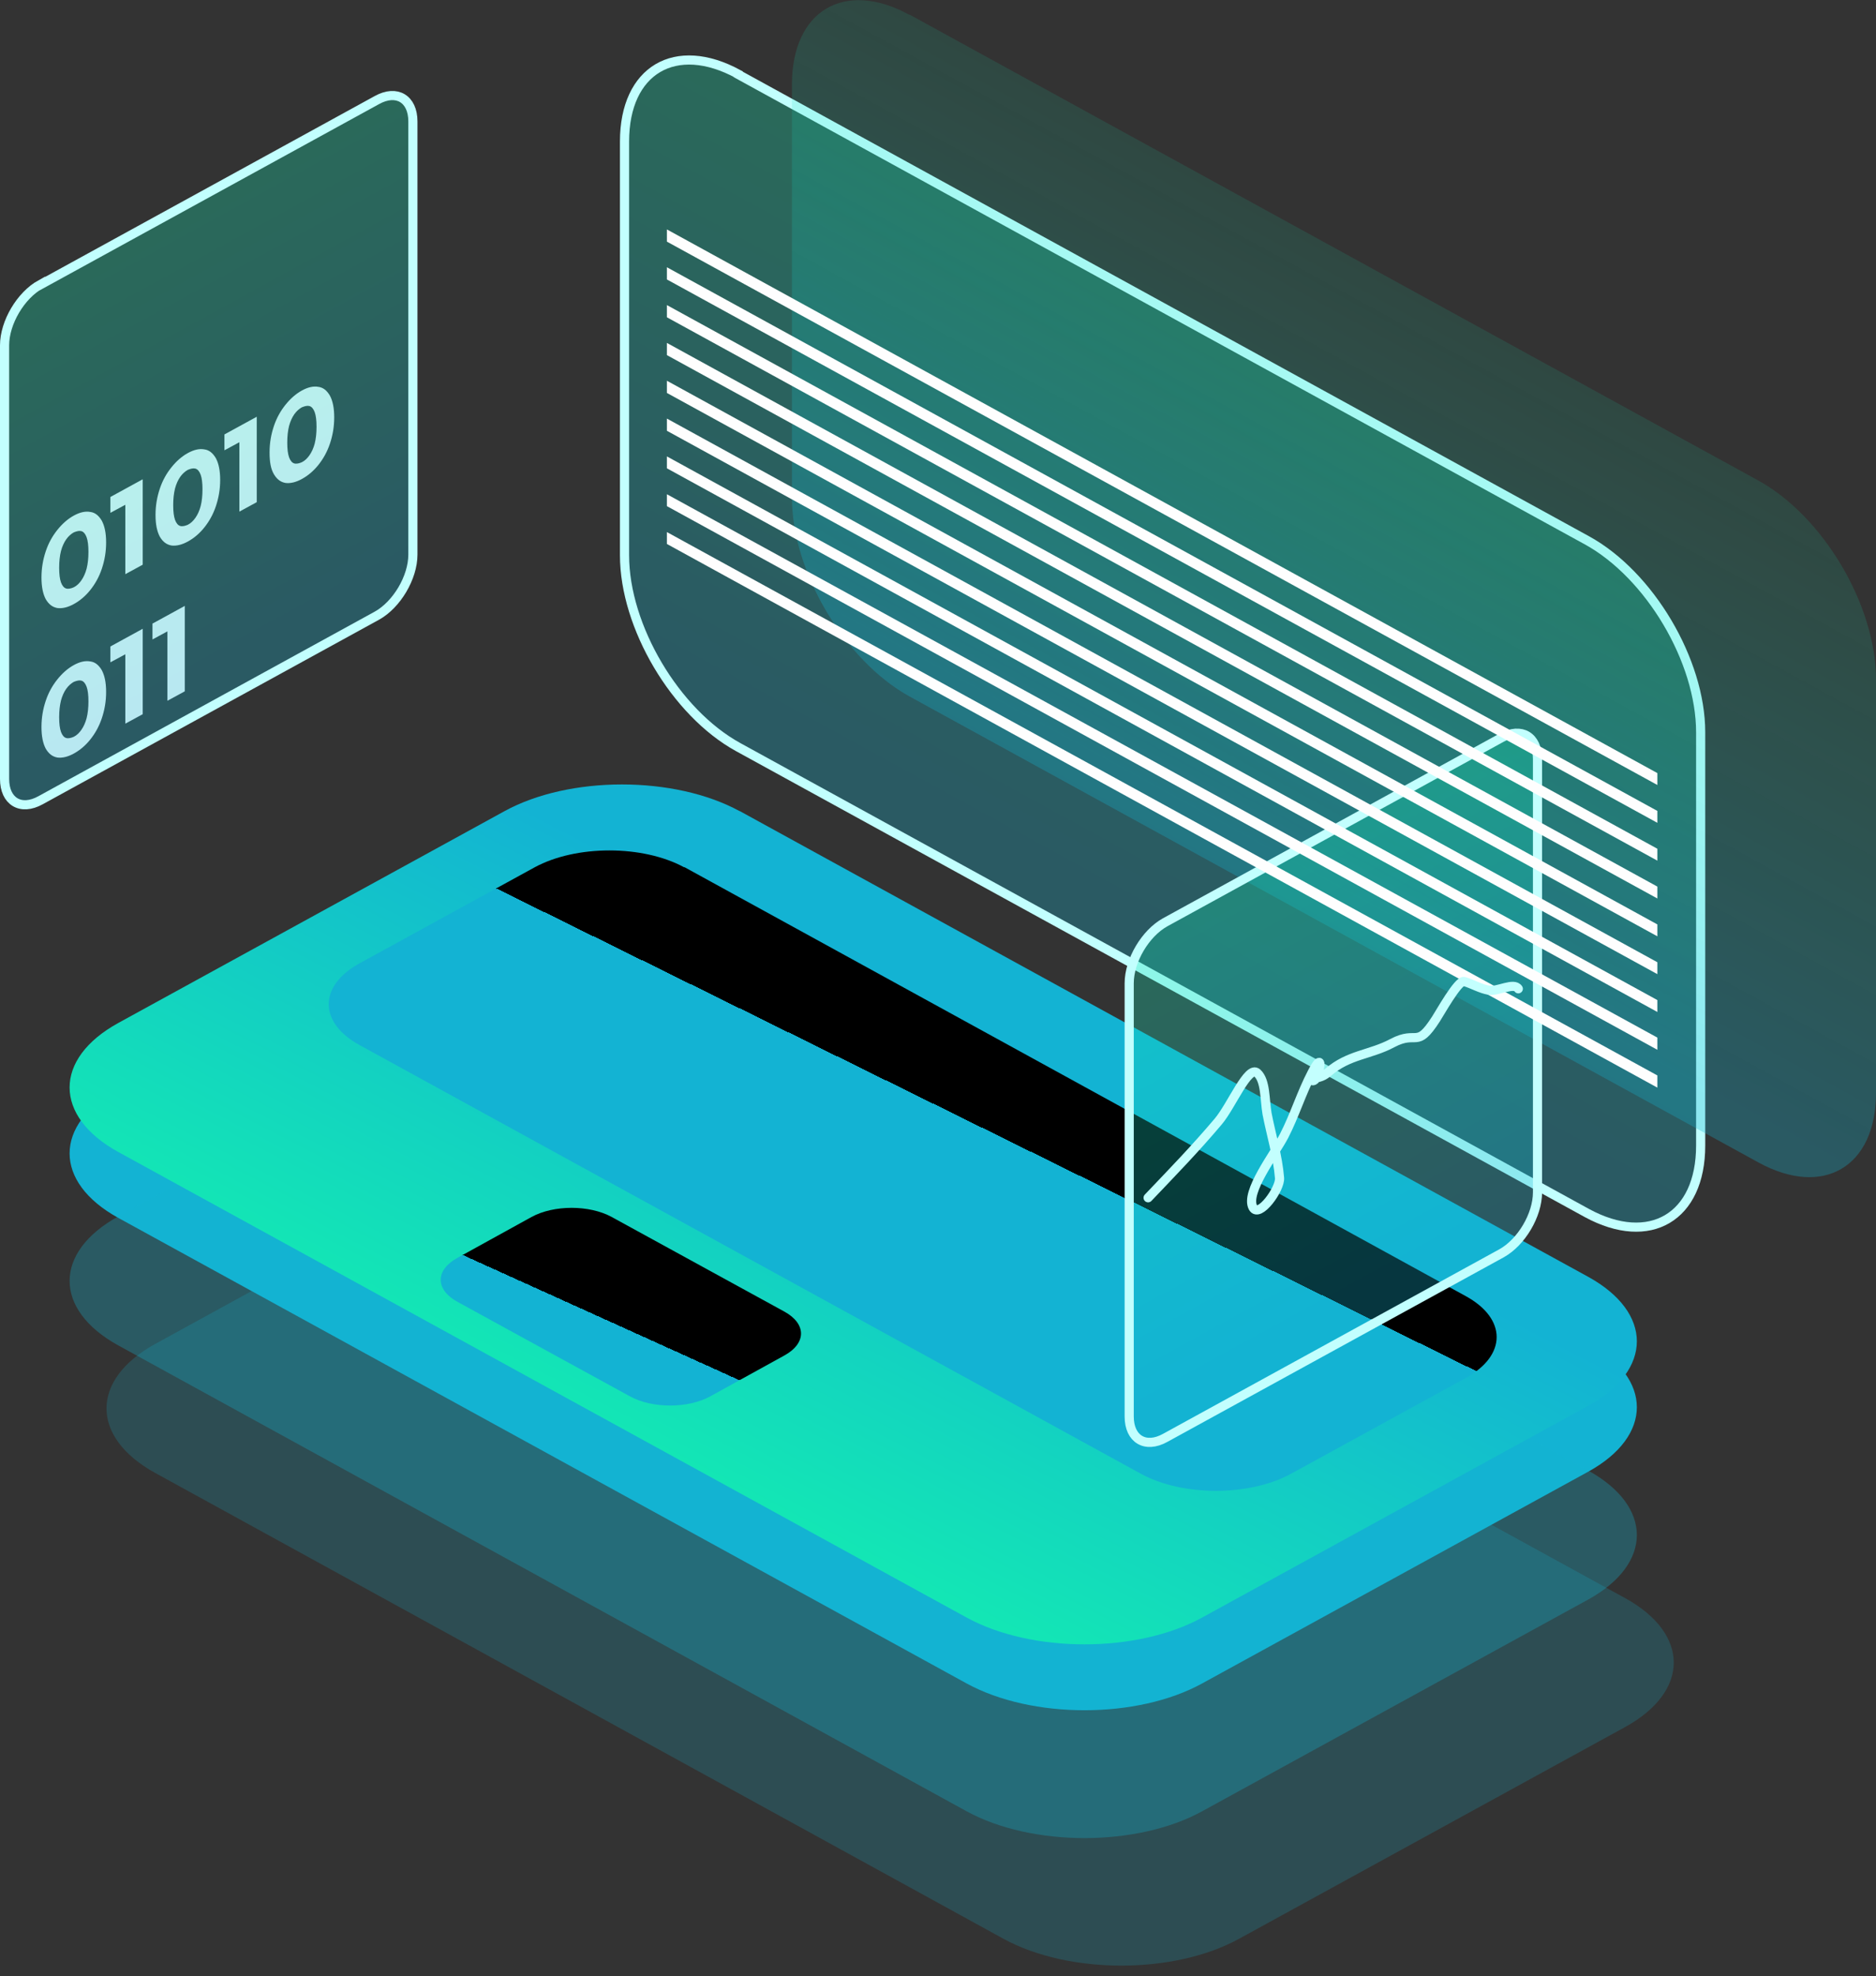 <?xml version="1.0" encoding="UTF-8"?>
<svg xmlns="http://www.w3.org/2000/svg" xmlns:xlink="http://www.w3.org/1999/xlink" version="1.1" viewBox="0 0 615.2 647.7">
  <rect x="0" y="0" width="615.2" height="647.7" fill="#333333" stroke="none"/>
  <!-- Generator: Adobe Illustrator 29.4.0, SVG Export Plug-In . SVG Version: 2.1.0 Build 152)  -->
  <defs>
    <style>
      .st0 {
        fill: url(#linear-gradient2);
      }

      .st1 {
        fill: url(#linear-gradient1);
      }

      .st2 {
        fill: url(#linear-gradient3);
      }

      .st3 {
        fill: url(#linear-gradient7);
      }

      .st4 {
        fill: url(#linear-gradient5);
      }

      .st5 {
        fill: url(#linear-gradient4);
      }

      .st6 {
        fill: url(#linear-gradient);
      }

      .st7 {
        isolation: isolate;
      }

      .st8 {
        fill: #fff;
      }

      .st9 {
        mix-blend-mode: screen;
      }

      .st10 {
        fill: url(#linear-gradient6);
      }

      .st10, .st11, .st12 {
        stroke: #c2fffe;
      }

      .st10, .st11, .st12, .st13 {
        stroke-width: 3px;
      }

      .st11 {
        fill: url(#linear-gradient8);
      }

      .st12 {
        fill: url(#linear-gradient9);
      }

      .st14 {
        fill: #fefefe;
      }

      .st13 {
        fill: none;
        stroke: #c3fffe;
        stroke-linecap: round;
      }
    </style>
    <linearGradient id="linear-gradient" x1="30.7" y1="714.7" x2="30.7" y2="482.4" gradientTransform="translate(-259.8 776.4) rotate(28.7) scale(1 -.8) skewX(28.3)" gradientUnits="userSpaceOnUse">
      <stop offset="1" stop-color="#13b3d3" stop-opacity=".2"/>
      <stop offset="1" stop-color="#000"/>
    </linearGradient>
    <linearGradient id="linear-gradient1" x1="30.7" y1="714.7" x2="30.7" y2="482.4" gradientTransform="translate(-271.9 692.8) rotate(28.7) scale(1 -.8) skewX(28.3)" gradientUnits="userSpaceOnUse">
      <stop offset="1" stop-color="#13b3d3"/>
      <stop offset="1" stop-color="#000"/>
    </linearGradient>
    <linearGradient id="linear-gradient2" x1="30.7" y1="714.7" x2="30.7" y2="482.4" gradientTransform="translate(-271.9 734.6) rotate(28.7) scale(1 -.8) skewX(28.3)" gradientUnits="userSpaceOnUse">
      <stop offset="1" stop-color="#13b3d3" stop-opacity=".3"/>
      <stop offset="1" stop-color="#000"/>
    </linearGradient>
    <linearGradient id="linear-gradient3" x1="34.4" y1="477.9" x2="26.9" y2="719.3" gradientTransform="translate(-271.9 671.2) rotate(28.7) scale(1 -.8) skewX(28.3)" gradientUnits="userSpaceOnUse">
      <stop offset="0" stop-color="#13edb1"/>
      <stop offset="1" stop-color="#13b3d3"/>
    </linearGradient>
    <linearGradient id="linear-gradient4" x1="-121.7" y1="655" x2="-127.9" y2="716.7" gradientTransform="translate(-288.4 818.2) rotate(28.7) scale(1 -.8) skewX(28.3)" gradientUnits="userSpaceOnUse">
      <stop offset="1" stop-color="#13b3d3"/>
      <stop offset="1" stop-color="#000"/>
    </linearGradient>
    <linearGradient id="linear-gradient5" x1="5.7" y1="588.9" x2="-1.6" y2="719.2" gradientTransform="translate(-275.9 697.3) rotate(28.7) scale(1 -.8) skewX(28.3)" gradientUnits="userSpaceOnUse">
      <stop offset="1" stop-color="#13b3d3"/>
      <stop offset="1" stop-color="#000"/>
    </linearGradient>
    <linearGradient id="linear-gradient6" x1="215.6" y1="707.7" x2="215.6" y2="484.2" gradientTransform="translate(192.3 702.5) rotate(28.7) scale(1 -.9) skewX(-25.7)" gradientUnits="userSpaceOnUse">
      <stop offset="0" stop-color="#13edb1" stop-opacity=".3"/>
      <stop offset="1" stop-color="#13b3d3" stop-opacity=".3"/>
    </linearGradient>
    <linearGradient id="linear-gradient7" x1="215.7" y1="707.7" x2="215.7" y2="484.2" gradientTransform="translate(248.3 685.1) rotate(28.7) scale(1 -.9) skewX(-25.7)" gradientUnits="userSpaceOnUse">
      <stop offset="0" stop-color="#13edb1" stop-opacity=".1"/>
      <stop offset="1" stop-color="#13b3d3" stop-opacity=".3"/>
    </linearGradient>
    <linearGradient id="linear-gradient8" x1="90.7" y1="607.7" x2="90.7" y2="435.7" gradientTransform="translate(-11.1 713.5) rotate(-28.7) scale(1 -.9) skewX(25.7)" gradientUnits="userSpaceOnUse">
      <stop offset="0" stop-color="#13edb1" stop-opacity=".3"/>
      <stop offset="1" stop-color="#13b3d3" stop-opacity=".3"/>
    </linearGradient>
    <linearGradient id="linear-gradient9" x1="90.7" y1="607.7" x2="90.7" y2="435.7" gradientTransform="translate(357.7 922.6) rotate(-28.7) scale(1 -.9) skewX(25.7)" gradientUnits="userSpaceOnUse">
      <stop offset="0" stop-color="#13edb1" stop-opacity=".3"/>
      <stop offset="1" stop-color="#13b3d3" stop-opacity=".3"/>
    </linearGradient>
  </defs>
  <g class="st7">
    <g id="Layer_1">
      <g id="Group_112">
        <g id="Group_89">
          <g id="Group_88">
            <path id="Rectangle_230" class="st6" d="M254.6,371.1l278.3,152.7c21.3,11.7,21.3,30.6,0,42.3l-126.6,69.4c-21.3,11.7-55.8,11.7-77.2,0L50.9,482.8c-21.3-11.7-21.3-30.6,0-42.3l126.6-69.4c21.3-11.7,55.8-11.7,77.2,0Z"/>
            <path id="Rectangle_224" class="st1" d="M242.5,287.4l278.3,152.7c21.3,11.7,21.3,30.6,0,42.3l-126.6,69.4c-21.3,11.7-55.8,11.7-77.2,0L38.8,399.2c-21.3-11.7-21.3-30.6,0-42.3l126.6-69.4c21.3-11.7,55.8-11.7,77.2,0Z"/>
            <path id="Rectangle_229" class="st0" d="M242.5,329.3l278.3,152.7c21.3,11.7,21.3,30.6,0,42.3l-126.6,69.4c-21.3,11.7-55.8,11.7-77.2,0L38.8,441c-21.3-11.7-21.3-30.6,0-42.3l126.6-69.4c21.3-11.7,55.8-11.7,77.2,0Z"/>
            <g id="_x30_1010011" class="st9">
              <path class="st8" d="M24.2,198c-2,1.1-3.8,1.5-5.4,1.3-1.6-.3-2.8-1.2-3.8-2.9-.9-1.7-1.4-4-1.4-7.1s.5-5.9,1.4-8.6c.9-2.7,2.2-5,3.8-7,1.6-2,3.4-3.6,5.4-4.7,2-1.1,3.8-1.5,5.4-1.2,1.6.2,2.8,1.2,3.8,2.9.9,1.7,1.4,4,1.4,7.1s-.5,5.9-1.4,8.6c-.9,2.7-2.2,5-3.8,7-1.6,2-3.4,3.5-5.4,4.6ZM24.2,192.5c1-.5,1.8-1.3,2.5-2.3.7-1,1.3-2.3,1.7-3.8.4-1.6.6-3.4.6-5.5s-.2-3.7-.6-4.8c-.4-1.1-1-1.8-1.7-2-.7-.2-1.5,0-2.5.4-.9.5-1.8,1.3-2.5,2.3-.7,1-1.3,2.3-1.7,3.8-.4,1.6-.6,3.4-.6,5.5s.2,3.7.6,4.8c.4,1.1,1,1.8,1.7,2,.7.2,1.6,0,2.5-.4ZM41.1,188.2v-25.6l2.5,1.5-7.4,4v-5.2l10.6-5.8v28l-5.7,3.1ZM61.6,177.5c-2,1.1-3.8,1.5-5.4,1.3-1.6-.3-2.8-1.2-3.8-2.9-.9-1.7-1.4-4-1.4-7.1s.5-5.9,1.4-8.6,2.2-5,3.8-7c1.6-2,3.4-3.6,5.4-4.7,2-1.1,3.8-1.5,5.4-1.2,1.6.2,2.8,1.2,3.8,2.9.9,1.7,1.4,4,1.4,7.1s-.5,5.9-1.4,8.6c-.9,2.7-2.2,5-3.8,7-1.6,2-3.4,3.5-5.4,4.6ZM61.6,172c1-.5,1.8-1.3,2.5-2.3.7-1,1.3-2.3,1.7-3.8.4-1.6.6-3.4.6-5.5s-.2-3.7-.6-4.8c-.4-1.1-1-1.8-1.7-2-.7-.2-1.5,0-2.5.4-.9.5-1.8,1.3-2.5,2.3-.7,1-1.3,2.3-1.7,3.8-.4,1.6-.6,3.4-.6,5.5s.2,3.7.6,4.8c.4,1.1,1,1.8,1.7,2,.7.2,1.6,0,2.5-.4ZM78.5,167.7v-25.6l2.5,1.5-7.4,4v-5.2l10.6-5.8v28l-5.7,3.1ZM99,157c-2,1.1-3.8,1.5-5.4,1.3-1.6-.3-2.8-1.2-3.8-2.9s-1.4-4-1.4-7.1.5-5.9,1.4-8.6c.9-2.7,2.2-5,3.8-7,1.6-2,3.4-3.6,5.4-4.7,2-1.1,3.8-1.5,5.4-1.2,1.6.2,2.8,1.2,3.8,2.9.9,1.7,1.4,4,1.4,7.1s-.5,5.9-1.4,8.6c-.9,2.7-2.2,5-3.8,7-1.6,2-3.4,3.5-5.4,4.6ZM99,151.5c1-.5,1.8-1.3,2.5-2.3.7-1,1.3-2.3,1.7-3.8.4-1.6.6-3.4.6-5.5s-.2-3.7-.6-4.8c-.4-1.1-1-1.8-1.7-2-.7-.2-1.5,0-2.5.4-.9.5-1.8,1.3-2.5,2.3-.7,1-1.3,2.3-1.7,3.8-.4,1.6-.6,3.4-.6,5.5s.2,3.7.6,4.8c.4,1.1,1,1.8,1.7,2,.7.2,1.6,0,2.5-.4ZM24.2,247c-2,1.1-3.8,1.5-5.4,1.3-1.6-.3-2.8-1.2-3.8-2.9-.9-1.7-1.4-4-1.4-7.1s.5-5.9,1.4-8.6c.9-2.7,2.2-5,3.8-7,1.6-2,3.4-3.6,5.4-4.7,2-1.1,3.8-1.5,5.4-1.2,1.6.2,2.8,1.2,3.8,2.9.9,1.7,1.4,4,1.4,7.1s-.5,5.9-1.4,8.6c-.9,2.7-2.2,5-3.8,7-1.6,2-3.4,3.5-5.4,4.6ZM24.2,241.5c1-.5,1.8-1.3,2.5-2.3.7-1,1.3-2.3,1.7-3.8.4-1.6.6-3.4.6-5.5s-.2-3.7-.6-4.8c-.4-1.1-1-1.8-1.7-2-.7-.2-1.5,0-2.5.4-.9.5-1.8,1.3-2.5,2.3-.7,1-1.3,2.3-1.7,3.8-.4,1.6-.6,3.4-.6,5.5s.2,3.7.6,4.8c.4,1.1,1,1.8,1.7,2,.7.2,1.6,0,2.5-.4ZM41.1,237.2v-25.6l2.5,1.5-7.4,4v-5.2l10.6-5.8v28l-5.7,3.1ZM54.9,229.7v-25.6l2.5,1.5-7.4,4v-5.2l10.6-5.8v28l-5.7,3.1Z"/>
            </g>
            <path id="Rectangle_222" class="st2" d="M242.5,265.8l278.3,152.7c21.3,11.7,21.3,30.6,0,42.3l-126.6,69.4c-21.3,11.7-55.8,11.7-77.2,0L38.8,377.6c-21.3-11.7-21.3-30.6,0-42.3l126.6-69.4c21.3-11.7,55.8-11.7,77.2,0Z"/>
            <g id="Rectangle_225" class="st9">
              <path class="st5" d="M200.6,398.9l56.6,31c7.3,4,7.3,10.4,0,14.4l-24.3,13.4c-7.3,4-19,4-26.3,0l-56.6-31c-7.3-4-7.3-10.4,0-14.4l24.3-13.4c7.3-4,19-4,26.3,0Z"/>
            </g>
            <g id="Rectangle_226" class="st9">
              <path class="st4" d="M224.4,284.2l256.2,140.6c13.6,7.4,13.6,19.5,0,26.9l-57.3,31.4c-13.6,7.4-35.5,7.4-49.1,0L118,342.6c-13.6-7.4-13.6-19.5,0-26.9l57.3-31.4c13.6-7.4,35.5-7.4,49.1,0Z"/>
            </g>
            <path id="Rectangle_223" class="st10" d="M242.1,24.4l278.3,152.7c20.6,11.3,37.3,39.5,37.3,62.9v135.5c0,23.5-16.7,33.3-37.3,22.1L242.1,244.9c-20.6-11.3-37.3-39.5-37.3-62.9V46.4c0-23.5,16.7-33.3,37.3-22.1Z"/>
            <path id="Rectangle_231" class="st3" d="M298.3,4.8l278.3,152.7c21.3,11.7,38.6,40.9,38.6,65.2v135.5c0,24.3-17.3,34.5-38.6,22.8l-278.3-152.7c-21.3-11.7-38.6-40.9-38.6-65.2V27.7c0-24.3,17.3-34.5,38.6-22.8Z"/>
            <path id="Rectangle_227" class="st11" d="M13.3,93.3l110.3-60.5c6.5-3.6,11.8-.4,11.8,7v142c0,7.5-5.3,16.4-11.8,20l-110.3,60.5c-6.5,3.6-11.8.4-11.8-7V113.2c0-7.5,5.3-16.4,11.8-20Z"/>
            <path id="Rectangle_228" class="st12" d="M382.1,302.3l110.3-60.5c6.5-3.6,11.8-.4,11.8,7v142c0,7.5-5.3,16.4-11.8,20l-110.3,60.5c-6.5,3.6-11.8.4-11.8-7v-142c0-7.5,5.3-16.4,11.8-20Z"/>
            <g id="Group_72" class="st9">
              <polygon id="Rectangle_231_x5F_2" class="st14" points="218.7 75.2 543.5 253.4 543.5 257.3 218.7 79.2 218.7 75.2"/>
              <polygon id="Rectangle_233" class="st14" points="218.7 100 543.5 278.2 543.5 282.1 218.7 104 218.7 100"/>
              <polygon id="Rectangle_232" class="st14" points="218.7 87.6 543.5 265.8 543.5 269.7 218.7 91.6 218.7 87.6"/>
              <polygon id="Rectangle_237" class="st14" points="218.7 149.6 543.5 327.8 543.5 331.7 218.7 153.5 218.7 149.6"/>
              <polygon id="Rectangle_238" class="st14" points="218.7 174.4 543.5 352.5 543.5 356.5 218.7 178.3 218.7 174.4"/>
              <polygon id="Rectangle_239" class="st14" points="218.7 162 543.5 340.1 543.5 344.1 218.7 165.9 218.7 162"/>
              <polygon id="Rectangle_234" class="st14" points="218.7 112.4 543.5 290.6 543.5 294.5 218.7 116.4 218.7 112.4"/>
              <polygon id="Rectangle_235" class="st14" points="218.7 137.2 543.5 315.4 543.5 319.3 218.7 141.2 218.7 137.2"/>
              <polygon id="Rectangle_236" class="st14" points="218.7 124.8 543.5 303 543.5 306.9 218.7 128.8 218.7 124.8"/>
            </g>
            <path id="Vector_3" class="st13" d="M376.5,392.6c8-8.4,15.4-16,23-25,4.4-5.2,9.8-18.6,12.8-15.9,2.8,2.6,2.4,8.7,3.2,13.3,1.3,6.8,3.5,13.8,4.1,21.1.3,3.6-6.7,13.3-8.7,9.7-2.7-5,7.2-17.7,10.2-23.5,3.5-6.8,5.6-13.9,9.2-20.8,3.4-6.6,2.8-1.7,1.6,1.3-.9,2.2-2.1,1.3-1.7,1.1,1.7-.9,3.1-.5,5.3-2.4,6.8-5.9,13.8-5.7,21.1-9.6,8.3-4.4,7.8,2.2,14.3-7.9,1.2-1.8,7.3-12.8,9.2-12.3,2.8.8,5.3,2.4,8.3,2.9,2.8.4,8.1-2.7,9.5-.5"/>
          </g>
        </g>
      </g>
    </g>
  </g>
</svg>
